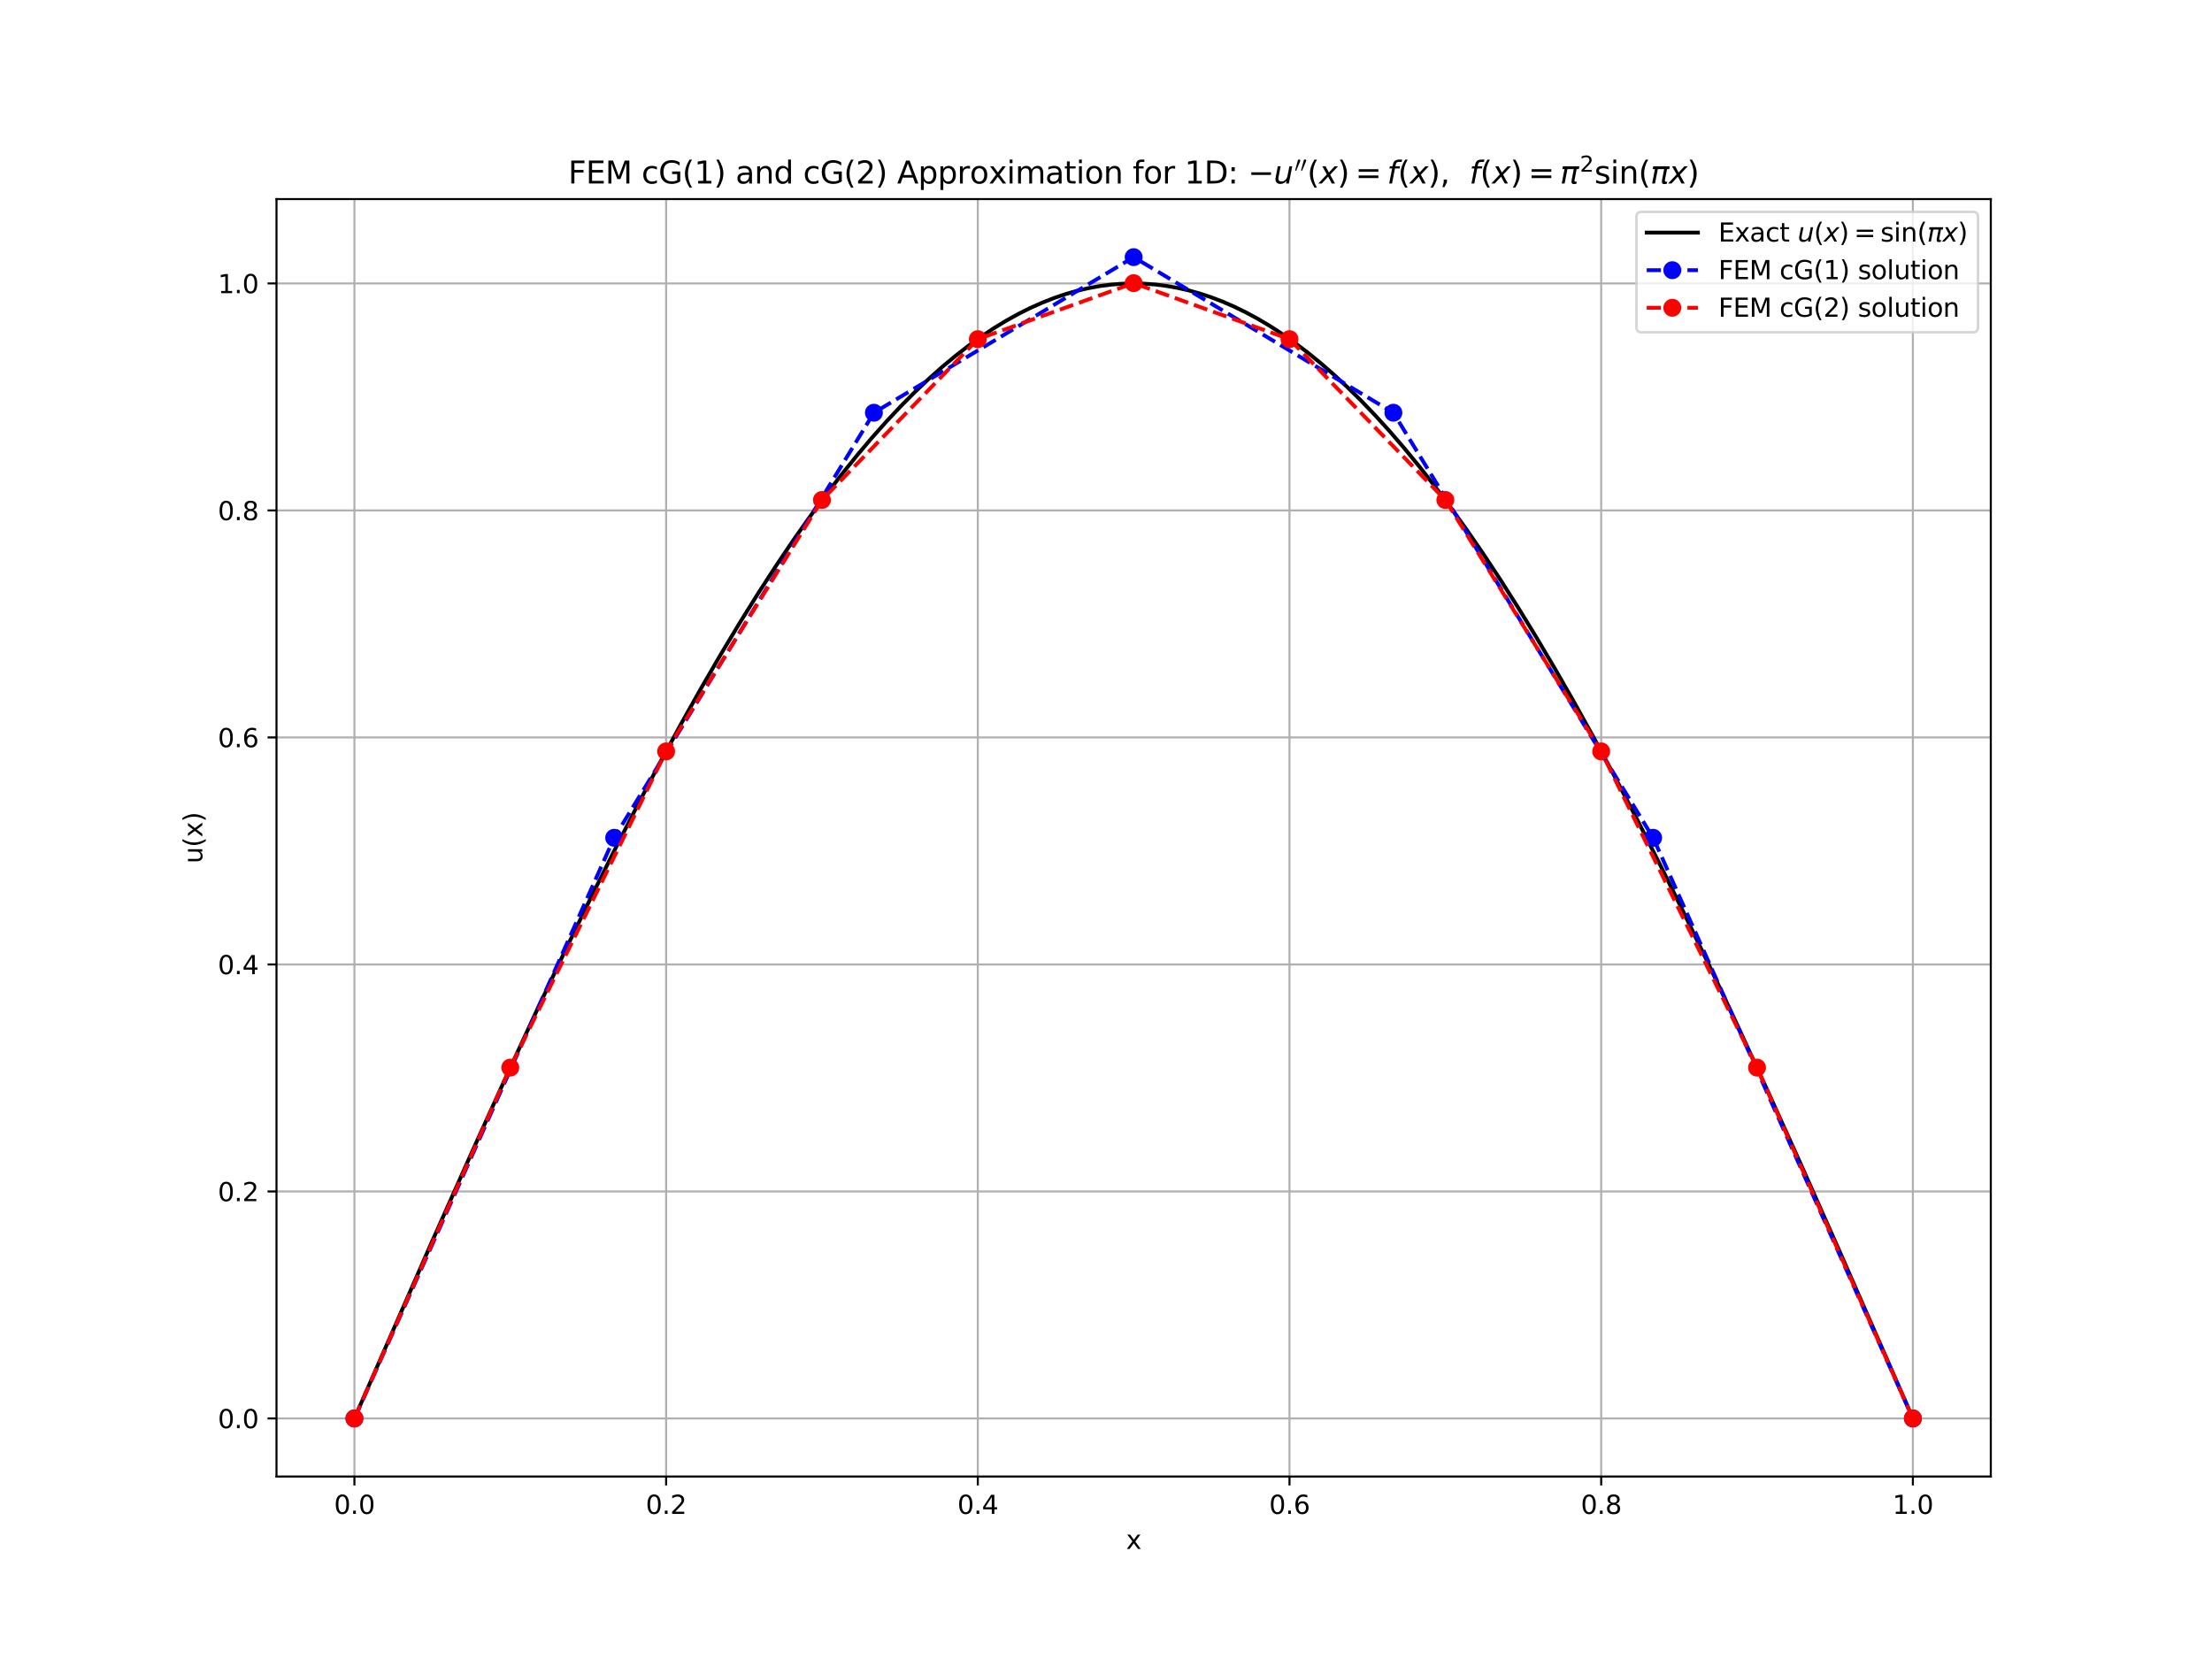 <?xml version="1.0" encoding="utf-8" standalone="no"?>
<!DOCTYPE svg PUBLIC "-//W3C//DTD SVG 1.1//EN"
  "http://www.w3.org/Graphics/SVG/1.1/DTD/svg11.dtd">
<svg xmlns:xlink="http://www.w3.org/1999/xlink" width="864pt" height="648pt" viewBox="0 0 864 648" xmlns="http://www.w3.org/2000/svg" version="1.1">
 <defs>
  <style type="text/css">*{stroke-linejoin: round; stroke-linecap: butt}</style>
 </defs>
 <g id="figure_1">
  <g id="patch_1">
   <path d="M 0 648 
L 864 648 
L 864 0 
L 0 0 
z
" style="fill: #ffffff"/>
  </g>
  <g id="axes_1">
   <g id="patch_2">
    <path d="M 108 576.72 
L 777.6 576.72 
L 777.6 77.76 
L 108 77.76 
z
" style="fill: #ffffff"/>
   </g>
   <g id="matplotlib.axis_1">
    <g id="xtick_1">
     <g id="line2d_1">
      <path d="M 138.436 576.72 
L 138.436 77.76 
" clip-path="url(#p54bceade21)" style="fill: none; stroke: #b0b0b0; stroke-width: 0.8; stroke-linecap: square"/>
     </g>
     <g id="line2d_2">
      <defs>
       <path id="m75ce461333" d="M 0 0 
L 0 3.5 
" style="stroke: #000000; stroke-width: 0.8"/>
      </defs>
      <g>
       <use xlink:href="#m75ce461333" x="138.436" y="576.72" style="stroke: #000000; stroke-width: 0.8"/>
      </g>
     </g>
     <g id="text_1">
      <!-- 0.0 -->
      <g transform="translate(130.485 591.318) scale(0.1 -0.1)">
       <defs>
        <path id="DejaVuSans-30" d="M 2034 4250 
Q 1547 4250 1301 3770 
Q 1056 3291 1056 2328 
Q 1056 1369 1301 889 
Q 1547 409 2034 409 
Q 2525 409 2770 889 
Q 3016 1369 3016 2328 
Q 3016 3291 2770 3770 
Q 2525 4250 2034 4250 
z
M 2034 4750 
Q 2819 4750 3233 4129 
Q 3647 3509 3647 2328 
Q 3647 1150 3233 529 
Q 2819 -91 2034 -91 
Q 1250 -91 836 529 
Q 422 1150 422 2328 
Q 422 3509 836 4129 
Q 1250 4750 2034 4750 
z
" transform="scale(0.016)"/>
        <path id="DejaVuSans-2e" d="M 684 794 
L 1344 794 
L 1344 0 
L 684 0 
L 684 794 
z
" transform="scale(0.016)"/>
       </defs>
       <use xlink:href="#DejaVuSans-30"/>
       <use xlink:href="#DejaVuSans-2e" x="63.623"/>
       <use xlink:href="#DejaVuSans-30" x="95.41"/>
      </g>
     </g>
    </g>
    <g id="xtick_2">
     <g id="line2d_3">
      <path d="M 260.182 576.72 
L 260.182 77.76 
" clip-path="url(#p54bceade21)" style="fill: none; stroke: #b0b0b0; stroke-width: 0.8; stroke-linecap: square"/>
     </g>
     <g id="line2d_4">
      <g>
       <use xlink:href="#m75ce461333" x="260.182" y="576.72" style="stroke: #000000; stroke-width: 0.8"/>
      </g>
     </g>
     <g id="text_2">
      <!-- 0.2 -->
      <g transform="translate(252.23 591.318) scale(0.1 -0.1)">
       <defs>
        <path id="DejaVuSans-32" d="M 1228 531 
L 3431 531 
L 3431 0 
L 469 0 
L 469 531 
Q 828 903 1448 1529 
Q 2069 2156 2228 2338 
Q 2531 2678 2651 2914 
Q 2772 3150 2772 3378 
Q 2772 3750 2511 3984 
Q 2250 4219 1831 4219 
Q 1534 4219 1204 4116 
Q 875 4013 500 3803 
L 500 4441 
Q 881 4594 1212 4672 
Q 1544 4750 1819 4750 
Q 2544 4750 2975 4387 
Q 3406 4025 3406 3419 
Q 3406 3131 3298 2873 
Q 3191 2616 2906 2266 
Q 2828 2175 2409 1742 
Q 1991 1309 1228 531 
z
" transform="scale(0.016)"/>
       </defs>
       <use xlink:href="#DejaVuSans-30"/>
       <use xlink:href="#DejaVuSans-2e" x="63.623"/>
       <use xlink:href="#DejaVuSans-32" x="95.41"/>
      </g>
     </g>
    </g>
    <g id="xtick_3">
     <g id="line2d_5">
      <path d="M 381.927 576.72 
L 381.927 77.76 
" clip-path="url(#p54bceade21)" style="fill: none; stroke: #b0b0b0; stroke-width: 0.8; stroke-linecap: square"/>
     </g>
     <g id="line2d_6">
      <g>
       <use xlink:href="#m75ce461333" x="381.927" y="576.72" style="stroke: #000000; stroke-width: 0.8"/>
      </g>
     </g>
     <g id="text_3">
      <!-- 0.4 -->
      <g transform="translate(373.976 591.318) scale(0.1 -0.1)">
       <defs>
        <path id="DejaVuSans-34" d="M 2419 4116 
L 825 1625 
L 2419 1625 
L 2419 4116 
z
M 2253 4666 
L 3047 4666 
L 3047 1625 
L 3713 1625 
L 3713 1100 
L 3047 1100 
L 3047 0 
L 2419 0 
L 2419 1100 
L 313 1100 
L 313 1709 
L 2253 4666 
z
" transform="scale(0.016)"/>
       </defs>
       <use xlink:href="#DejaVuSans-30"/>
       <use xlink:href="#DejaVuSans-2e" x="63.623"/>
       <use xlink:href="#DejaVuSans-34" x="95.41"/>
      </g>
     </g>
    </g>
    <g id="xtick_4">
     <g id="line2d_7">
      <path d="M 503.673 576.72 
L 503.673 77.76 
" clip-path="url(#p54bceade21)" style="fill: none; stroke: #b0b0b0; stroke-width: 0.8; stroke-linecap: square"/>
     </g>
     <g id="line2d_8">
      <g>
       <use xlink:href="#m75ce461333" x="503.673" y="576.72" style="stroke: #000000; stroke-width: 0.8"/>
      </g>
     </g>
     <g id="text_4">
      <!-- 0.6 -->
      <g transform="translate(495.721 591.318) scale(0.1 -0.1)">
       <defs>
        <path id="DejaVuSans-36" d="M 2113 2584 
Q 1688 2584 1439 2293 
Q 1191 2003 1191 1497 
Q 1191 994 1439 701 
Q 1688 409 2113 409 
Q 2538 409 2786 701 
Q 3034 994 3034 1497 
Q 3034 2003 2786 2293 
Q 2538 2584 2113 2584 
z
M 3366 4563 
L 3366 3988 
Q 3128 4100 2886 4159 
Q 2644 4219 2406 4219 
Q 1781 4219 1451 3797 
Q 1122 3375 1075 2522 
Q 1259 2794 1537 2939 
Q 1816 3084 2150 3084 
Q 2853 3084 3261 2657 
Q 3669 2231 3669 1497 
Q 3669 778 3244 343 
Q 2819 -91 2113 -91 
Q 1303 -91 875 529 
Q 447 1150 447 2328 
Q 447 3434 972 4092 
Q 1497 4750 2381 4750 
Q 2619 4750 2861 4703 
Q 3103 4656 3366 4563 
z
" transform="scale(0.016)"/>
       </defs>
       <use xlink:href="#DejaVuSans-30"/>
       <use xlink:href="#DejaVuSans-2e" x="63.623"/>
       <use xlink:href="#DejaVuSans-36" x="95.41"/>
      </g>
     </g>
    </g>
    <g id="xtick_5">
     <g id="line2d_9">
      <path d="M 625.418 576.72 
L 625.418 77.76 
" clip-path="url(#p54bceade21)" style="fill: none; stroke: #b0b0b0; stroke-width: 0.8; stroke-linecap: square"/>
     </g>
     <g id="line2d_10">
      <g>
       <use xlink:href="#m75ce461333" x="625.418" y="576.72" style="stroke: #000000; stroke-width: 0.8"/>
      </g>
     </g>
     <g id="text_5">
      <!-- 0.8 -->
      <g transform="translate(617.467 591.318) scale(0.1 -0.1)">
       <defs>
        <path id="DejaVuSans-38" d="M 2034 2216 
Q 1584 2216 1326 1975 
Q 1069 1734 1069 1313 
Q 1069 891 1326 650 
Q 1584 409 2034 409 
Q 2484 409 2743 651 
Q 3003 894 3003 1313 
Q 3003 1734 2745 1975 
Q 2488 2216 2034 2216 
z
M 1403 2484 
Q 997 2584 770 2862 
Q 544 3141 544 3541 
Q 544 4100 942 4425 
Q 1341 4750 2034 4750 
Q 2731 4750 3128 4425 
Q 3525 4100 3525 3541 
Q 3525 3141 3298 2862 
Q 3072 2584 2669 2484 
Q 3125 2378 3379 2068 
Q 3634 1759 3634 1313 
Q 3634 634 3220 271 
Q 2806 -91 2034 -91 
Q 1263 -91 848 271 
Q 434 634 434 1313 
Q 434 1759 690 2068 
Q 947 2378 1403 2484 
z
M 1172 3481 
Q 1172 3119 1398 2916 
Q 1625 2713 2034 2713 
Q 2441 2713 2670 2916 
Q 2900 3119 2900 3481 
Q 2900 3844 2670 4047 
Q 2441 4250 2034 4250 
Q 1625 4250 1398 4047 
Q 1172 3844 1172 3481 
z
" transform="scale(0.016)"/>
       </defs>
       <use xlink:href="#DejaVuSans-30"/>
       <use xlink:href="#DejaVuSans-2e" x="63.623"/>
       <use xlink:href="#DejaVuSans-38" x="95.41"/>
      </g>
     </g>
    </g>
    <g id="xtick_6">
     <g id="line2d_11">
      <path d="M 747.164 576.72 
L 747.164 77.76 
" clip-path="url(#p54bceade21)" style="fill: none; stroke: #b0b0b0; stroke-width: 0.8; stroke-linecap: square"/>
     </g>
     <g id="line2d_12">
      <g>
       <use xlink:href="#m75ce461333" x="747.164" y="576.72" style="stroke: #000000; stroke-width: 0.8"/>
      </g>
     </g>
     <g id="text_6">
      <!-- 1.0 -->
      <g transform="translate(739.212 591.318) scale(0.1 -0.1)">
       <defs>
        <path id="DejaVuSans-31" d="M 794 531 
L 1825 531 
L 1825 4091 
L 703 3866 
L 703 4441 
L 1819 4666 
L 2450 4666 
L 2450 531 
L 3481 531 
L 3481 0 
L 794 0 
L 794 531 
z
" transform="scale(0.016)"/>
       </defs>
       <use xlink:href="#DejaVuSans-31"/>
       <use xlink:href="#DejaVuSans-2e" x="63.623"/>
       <use xlink:href="#DejaVuSans-30" x="95.41"/>
      </g>
     </g>
    </g>
    <g id="text_7">
     <!-- x -->
     <g transform="translate(439.841 604.997) scale(0.1 -0.1)">
      <defs>
       <path id="DejaVuSans-78" d="M 3513 3500 
L 2247 1797 
L 3578 0 
L 2900 0 
L 1881 1375 
L 863 0 
L 184 0 
L 1544 1831 
L 300 3500 
L 978 3500 
L 1906 2253 
L 2834 3500 
L 3513 3500 
z
" transform="scale(0.016)"/>
      </defs>
      <use xlink:href="#DejaVuSans-78"/>
     </g>
    </g>
   </g>
   <g id="matplotlib.axis_2">
    <g id="ytick_1">
     <g id="line2d_13">
      <path d="M 108 554.04 
L 777.6 554.04 
" clip-path="url(#p54bceade21)" style="fill: none; stroke: #b0b0b0; stroke-width: 0.8; stroke-linecap: square"/>
     </g>
     <g id="line2d_14">
      <defs>
       <path id="md4208ae59a" d="M 0 0 
L -3.5 0 
" style="stroke: #000000; stroke-width: 0.8"/>
      </defs>
      <g>
       <use xlink:href="#md4208ae59a" x="108" y="554.04" style="stroke: #000000; stroke-width: 0.8"/>
      </g>
     </g>
     <g id="text_8">
      <!-- 0.0 -->
      <g transform="translate(85.097 557.839) scale(0.1 -0.1)">
       <use xlink:href="#DejaVuSans-30"/>
       <use xlink:href="#DejaVuSans-2e" x="63.623"/>
       <use xlink:href="#DejaVuSans-30" x="95.41"/>
      </g>
     </g>
    </g>
    <g id="ytick_2">
     <g id="line2d_15">
      <path d="M 108 465.374 
L 777.6 465.374 
" clip-path="url(#p54bceade21)" style="fill: none; stroke: #b0b0b0; stroke-width: 0.8; stroke-linecap: square"/>
     </g>
     <g id="line2d_16">
      <g>
       <use xlink:href="#md4208ae59a" x="108" y="465.374" style="stroke: #000000; stroke-width: 0.8"/>
      </g>
     </g>
     <g id="text_9">
      <!-- 0.2 -->
      <g transform="translate(85.097 469.173) scale(0.1 -0.1)">
       <use xlink:href="#DejaVuSans-30"/>
       <use xlink:href="#DejaVuSans-2e" x="63.623"/>
       <use xlink:href="#DejaVuSans-32" x="95.41"/>
      </g>
     </g>
    </g>
    <g id="ytick_3">
     <g id="line2d_17">
      <path d="M 108 376.708 
L 777.6 376.708 
" clip-path="url(#p54bceade21)" style="fill: none; stroke: #b0b0b0; stroke-width: 0.8; stroke-linecap: square"/>
     </g>
     <g id="line2d_18">
      <g>
       <use xlink:href="#md4208ae59a" x="108" y="376.708" style="stroke: #000000; stroke-width: 0.8"/>
      </g>
     </g>
     <g id="text_10">
      <!-- 0.4 -->
      <g transform="translate(85.097 380.507) scale(0.1 -0.1)">
       <use xlink:href="#DejaVuSans-30"/>
       <use xlink:href="#DejaVuSans-2e" x="63.623"/>
       <use xlink:href="#DejaVuSans-34" x="95.41"/>
      </g>
     </g>
    </g>
    <g id="ytick_4">
     <g id="line2d_19">
      <path d="M 108 288.041 
L 777.6 288.041 
" clip-path="url(#p54bceade21)" style="fill: none; stroke: #b0b0b0; stroke-width: 0.8; stroke-linecap: square"/>
     </g>
     <g id="line2d_20">
      <g>
       <use xlink:href="#md4208ae59a" x="108" y="288.041" style="stroke: #000000; stroke-width: 0.8"/>
      </g>
     </g>
     <g id="text_11">
      <!-- 0.6 -->
      <g transform="translate(85.097 291.841) scale(0.1 -0.1)">
       <use xlink:href="#DejaVuSans-30"/>
       <use xlink:href="#DejaVuSans-2e" x="63.623"/>
       <use xlink:href="#DejaVuSans-36" x="95.41"/>
      </g>
     </g>
    </g>
    <g id="ytick_5">
     <g id="line2d_21">
      <path d="M 108 199.375 
L 777.6 199.375 
" clip-path="url(#p54bceade21)" style="fill: none; stroke: #b0b0b0; stroke-width: 0.8; stroke-linecap: square"/>
     </g>
     <g id="line2d_22">
      <g>
       <use xlink:href="#md4208ae59a" x="108" y="199.375" style="stroke: #000000; stroke-width: 0.8"/>
      </g>
     </g>
     <g id="text_12">
      <!-- 0.8 -->
      <g transform="translate(85.097 203.174) scale(0.1 -0.1)">
       <use xlink:href="#DejaVuSans-30"/>
       <use xlink:href="#DejaVuSans-2e" x="63.623"/>
       <use xlink:href="#DejaVuSans-38" x="95.41"/>
      </g>
     </g>
    </g>
    <g id="ytick_6">
     <g id="line2d_23">
      <path d="M 108 110.709 
L 777.6 110.709 
" clip-path="url(#p54bceade21)" style="fill: none; stroke: #b0b0b0; stroke-width: 0.8; stroke-linecap: square"/>
     </g>
     <g id="line2d_24">
      <g>
       <use xlink:href="#md4208ae59a" x="108" y="110.709" style="stroke: #000000; stroke-width: 0.8"/>
      </g>
     </g>
     <g id="text_13">
      <!-- 1.0 -->
      <g transform="translate(85.097 114.508) scale(0.1 -0.1)">
       <use xlink:href="#DejaVuSans-31"/>
       <use xlink:href="#DejaVuSans-2e" x="63.623"/>
       <use xlink:href="#DejaVuSans-30" x="95.41"/>
      </g>
     </g>
    </g>
    <g id="text_14">
     <!-- u(x) -->
     <g transform="translate(79.017 337.27) rotate(-90) scale(0.1 -0.1)">
      <defs>
       <path id="DejaVuSans-75" d="M 544 1381 
L 544 3500 
L 1119 3500 
L 1119 1403 
Q 1119 906 1312 657 
Q 1506 409 1894 409 
Q 2359 409 2629 706 
Q 2900 1003 2900 1516 
L 2900 3500 
L 3475 3500 
L 3475 0 
L 2900 0 
L 2900 538 
Q 2691 219 2414 64 
Q 2138 -91 1772 -91 
Q 1169 -91 856 284 
Q 544 659 544 1381 
z
M 1991 3584 
L 1991 3584 
z
" transform="scale(0.016)"/>
       <path id="DejaVuSans-28" d="M 1984 4856 
Q 1566 4138 1362 3434 
Q 1159 2731 1159 2009 
Q 1159 1288 1364 580 
Q 1569 -128 1984 -844 
L 1484 -844 
Q 1016 -109 783 600 
Q 550 1309 550 2009 
Q 550 2706 781 3412 
Q 1013 4119 1484 4856 
L 1984 4856 
z
" transform="scale(0.016)"/>
       <path id="DejaVuSans-29" d="M 513 4856 
L 1013 4856 
Q 1481 4119 1714 3412 
Q 1947 2706 1947 2009 
Q 1947 1309 1714 600 
Q 1481 -109 1013 -844 
L 513 -844 
Q 928 -128 1133 580 
Q 1338 1288 1338 2009 
Q 1338 2731 1133 3434 
Q 928 4138 513 4856 
z
" transform="scale(0.016)"/>
      </defs>
      <use xlink:href="#DejaVuSans-75"/>
      <use xlink:href="#DejaVuSans-28" x="63.379"/>
      <use xlink:href="#DejaVuSans-78" x="102.393"/>
      <use xlink:href="#DejaVuSans-29" x="161.572"/>
     </g>
    </g>
   </g>
   <g id="line2d_25">
    <path d="M 138.436 554.04 
L 168.562 485.389 
L 184.554 449.517 
L 197.891 420.133 
L 209.743 394.549 
L 220.59 371.654 
L 230.683 350.863 
L 240.179 331.804 
L 249.188 314.214 
L 257.777 297.927 
L 266.001 282.804 
L 273.909 268.723 
L 281.53 255.6 
L 288.889 243.367 
L 296.018 231.945 
L 302.927 221.29 
L 309.635 211.349 
L 316.154 202.082 
L 322.503 193.439 
L 328.688 185.393 
L 334.714 177.913 
L 340.601 170.959 
L 346.347 164.511 
L 351.966 158.537 
L 357.463 153.015 
L 362.844 147.921 
L 368.115 143.235 
L 373.283 138.936 
L 378.354 135.005 
L 383.333 131.424 
L 388.228 128.176 
L 393.043 125.246 
L 397.779 122.622 
L 402.447 120.288 
L 407.056 118.231 
L 411.609 116.44 
L 416.113 114.907 
L 420.575 113.622 
L 425.001 112.578 
L 429.396 111.769 
L 433.766 111.191 
L 438.119 110.838 
L 442.459 110.71 
L 446.799 110.803 
L 451.14 111.119 
L 455.492 111.66 
L 459.863 112.427 
L 464.252 113.423 
L 468.671 114.655 
L 473.127 116.128 
L 477.625 117.85 
L 482.172 119.83 
L 486.774 122.077 
L 491.437 124.602 
L 496.167 127.418 
L 500.97 130.537 
L 505.852 133.974 
L 510.819 137.745 
L 515.878 141.867 
L 521.034 146.357 
L 526.287 151.228 
L 531.65 156.506 
L 537.128 162.213 
L 542.729 168.37 
L 548.457 175.001 
L 554.319 182.13 
L 560.327 189.79 
L 566.487 198.007 
L 572.806 206.809 
L 579.301 216.242 
L 585.979 226.335 
L 592.857 237.139 
L 599.949 248.696 
L 607.272 261.058 
L 614.851 274.293 
L 622.709 288.468 
L 630.885 303.677 
L 639.413 320.018 
L 648.349 337.626 
L 657.766 356.678 
L 667.761 377.41 
L 678.469 400.138 
L 690.12 425.401 
L 703.104 454.098 
L 718.267 488.17 
L 738.471 534.158 
L 747.158 554.026 
L 747.158 554.026 
" clip-path="url(#p54bceade21)" style="fill: none; stroke: #000000; stroke-width: 1.5; stroke-linecap: square"/>
   </g>
   <g id="line2d_26">
    <path d="M 138.436 554.04 
L 239.891 327.24 
L 341.345 161.211 
L 442.8 100.44 
L 544.255 161.211 
L 645.709 327.24 
L 747.164 554.04 
" clip-path="url(#p54bceade21)" style="fill: none; stroke-dasharray: 5.55,2.4; stroke-dashoffset: 0; stroke: #0000ff; stroke-width: 1.5"/>
    <defs>
     <path id="mc05b6ba776" d="M 0 3 
C 0.796 3 1.559 2.684 2.121 2.121 
C 2.684 1.559 3 0.796 3 0 
C 3 -0.796 2.684 -1.559 2.121 -2.121 
C 1.559 -2.684 0.796 -3 0 -3 
C -0.796 -3 -1.559 -2.684 -2.121 -2.121 
C -2.684 -1.559 -3 -0.796 -3 0 
C -3 0.796 -2.684 1.559 -2.121 2.121 
C -1.559 2.684 -0.796 3 0 3 
z
" style="stroke: #0000ff"/>
    </defs>
    <g clip-path="url(#p54bceade21)">
     <use xlink:href="#mc05b6ba776" x="138.436" y="554.04" style="fill: #0000ff; stroke: #0000ff"/>
     <use xlink:href="#mc05b6ba776" x="239.891" y="327.24" style="fill: #0000ff; stroke: #0000ff"/>
     <use xlink:href="#mc05b6ba776" x="341.345" y="161.211" style="fill: #0000ff; stroke: #0000ff"/>
     <use xlink:href="#mc05b6ba776" x="442.8" y="100.44" style="fill: #0000ff; stroke: #0000ff"/>
     <use xlink:href="#mc05b6ba776" x="544.255" y="161.211" style="fill: #0000ff; stroke: #0000ff"/>
     <use xlink:href="#mc05b6ba776" x="645.709" y="327.24" style="fill: #0000ff; stroke: #0000ff"/>
     <use xlink:href="#mc05b6ba776" x="747.164" y="554.04" style="fill: #0000ff; stroke: #0000ff"/>
    </g>
   </g>
   <g id="line2d_27">
    <path d="M 138.436 554.04 
L 199.309 417.009 
L 260.182 293.5 
L 321.055 195.289 
L 381.927 132.477 
L 442.8 110.599 
L 503.673 132.477 
L 564.545 195.289 
L 625.418 293.5 
L 686.291 417.009 
L 747.164 554.04 
" clip-path="url(#p54bceade21)" style="fill: none; stroke-dasharray: 5.55,2.4; stroke-dashoffset: 0; stroke: #ff0000; stroke-width: 1.5"/>
    <defs>
     <path id="m28da63198a" d="M 0 3 
C 0.796 3 1.559 2.684 2.121 2.121 
C 2.684 1.559 3 0.796 3 0 
C 3 -0.796 2.684 -1.559 2.121 -2.121 
C 1.559 -2.684 0.796 -3 0 -3 
C -0.796 -3 -1.559 -2.684 -2.121 -2.121 
C -2.684 -1.559 -3 -0.796 -3 0 
C -3 0.796 -2.684 1.559 -2.121 2.121 
C -1.559 2.684 -0.796 3 0 3 
z
" style="stroke: #ff0000"/>
    </defs>
    <g clip-path="url(#p54bceade21)">
     <use xlink:href="#m28da63198a" x="138.436" y="554.04" style="fill: #ff0000; stroke: #ff0000"/>
     <use xlink:href="#m28da63198a" x="199.309" y="417.009" style="fill: #ff0000; stroke: #ff0000"/>
     <use xlink:href="#m28da63198a" x="260.182" y="293.5" style="fill: #ff0000; stroke: #ff0000"/>
     <use xlink:href="#m28da63198a" x="321.055" y="195.289" style="fill: #ff0000; stroke: #ff0000"/>
     <use xlink:href="#m28da63198a" x="381.927" y="132.477" style="fill: #ff0000; stroke: #ff0000"/>
     <use xlink:href="#m28da63198a" x="442.8" y="110.599" style="fill: #ff0000; stroke: #ff0000"/>
     <use xlink:href="#m28da63198a" x="503.673" y="132.477" style="fill: #ff0000; stroke: #ff0000"/>
     <use xlink:href="#m28da63198a" x="564.545" y="195.289" style="fill: #ff0000; stroke: #ff0000"/>
     <use xlink:href="#m28da63198a" x="625.418" y="293.5" style="fill: #ff0000; stroke: #ff0000"/>
     <use xlink:href="#m28da63198a" x="686.291" y="417.009" style="fill: #ff0000; stroke: #ff0000"/>
     <use xlink:href="#m28da63198a" x="747.164" y="554.04" style="fill: #ff0000; stroke: #ff0000"/>
    </g>
   </g>
   <g id="patch_3">
    <path d="M 108 576.72 
L 108 77.76 
" style="fill: none; stroke: #000000; stroke-width: 0.8; stroke-linejoin: miter; stroke-linecap: square"/>
   </g>
   <g id="patch_4">
    <path d="M 777.6 576.72 
L 777.6 77.76 
" style="fill: none; stroke: #000000; stroke-width: 0.8; stroke-linejoin: miter; stroke-linecap: square"/>
   </g>
   <g id="patch_5">
    <path d="M 108 576.72 
L 777.6 576.72 
" style="fill: none; stroke: #000000; stroke-width: 0.8; stroke-linejoin: miter; stroke-linecap: square"/>
   </g>
   <g id="patch_6">
    <path d="M 108 77.76 
L 777.6 77.76 
" style="fill: none; stroke: #000000; stroke-width: 0.8; stroke-linejoin: miter; stroke-linecap: square"/>
   </g>
   <g id="text_15">
    <!-- FEM cG(1) and cG(2) Approximation for 1D: $-u''(x) = f(x)$,  $f(x) = \pi^2 \sin(\pi x)$ -->
    <g transform="translate(221.94 71.76) scale(0.12 -0.12)">
     <defs>
      <path id="DejaVuSans-46" d="M 628 4666 
L 3309 4666 
L 3309 4134 
L 1259 4134 
L 1259 2759 
L 3109 2759 
L 3109 2228 
L 1259 2228 
L 1259 0 
L 628 0 
L 628 4666 
z
" transform="scale(0.016)"/>
      <path id="DejaVuSans-45" d="M 628 4666 
L 3578 4666 
L 3578 4134 
L 1259 4134 
L 1259 2753 
L 3481 2753 
L 3481 2222 
L 1259 2222 
L 1259 531 
L 3634 531 
L 3634 0 
L 628 0 
L 628 4666 
z
" transform="scale(0.016)"/>
      <path id="DejaVuSans-4d" d="M 628 4666 
L 1569 4666 
L 2759 1491 
L 3956 4666 
L 4897 4666 
L 4897 0 
L 4281 0 
L 4281 4097 
L 3078 897 
L 2444 897 
L 1241 4097 
L 1241 0 
L 628 0 
L 628 4666 
z
" transform="scale(0.016)"/>
      <path id="DejaVuSans-20" transform="scale(0.016)"/>
      <path id="DejaVuSans-63" d="M 3122 3366 
L 3122 2828 
Q 2878 2963 2633 3030 
Q 2388 3097 2138 3097 
Q 1578 3097 1268 2742 
Q 959 2388 959 1747 
Q 959 1106 1268 751 
Q 1578 397 2138 397 
Q 2388 397 2633 464 
Q 2878 531 3122 666 
L 3122 134 
Q 2881 22 2623 -34 
Q 2366 -91 2075 -91 
Q 1284 -91 818 406 
Q 353 903 353 1747 
Q 353 2603 823 3093 
Q 1294 3584 2113 3584 
Q 2378 3584 2631 3529 
Q 2884 3475 3122 3366 
z
" transform="scale(0.016)"/>
      <path id="DejaVuSans-47" d="M 3809 666 
L 3809 1919 
L 2778 1919 
L 2778 2438 
L 4434 2438 
L 4434 434 
Q 4069 175 3628 42 
Q 3188 -91 2688 -91 
Q 1594 -91 976 548 
Q 359 1188 359 2328 
Q 359 3472 976 4111 
Q 1594 4750 2688 4750 
Q 3144 4750 3555 4637 
Q 3966 4525 4313 4306 
L 4313 3634 
Q 3963 3931 3569 4081 
Q 3175 4231 2741 4231 
Q 1884 4231 1454 3753 
Q 1025 3275 1025 2328 
Q 1025 1384 1454 906 
Q 1884 428 2741 428 
Q 3075 428 3337 486 
Q 3600 544 3809 666 
z
" transform="scale(0.016)"/>
      <path id="DejaVuSans-61" d="M 2194 1759 
Q 1497 1759 1228 1600 
Q 959 1441 959 1056 
Q 959 750 1161 570 
Q 1363 391 1709 391 
Q 2188 391 2477 730 
Q 2766 1069 2766 1631 
L 2766 1759 
L 2194 1759 
z
M 3341 1997 
L 3341 0 
L 2766 0 
L 2766 531 
Q 2569 213 2275 61 
Q 1981 -91 1556 -91 
Q 1019 -91 701 211 
Q 384 513 384 1019 
Q 384 1609 779 1909 
Q 1175 2209 1959 2209 
L 2766 2209 
L 2766 2266 
Q 2766 2663 2505 2880 
Q 2244 3097 1772 3097 
Q 1472 3097 1187 3025 
Q 903 2953 641 2809 
L 641 3341 
Q 956 3463 1253 3523 
Q 1550 3584 1831 3584 
Q 2591 3584 2966 3190 
Q 3341 2797 3341 1997 
z
" transform="scale(0.016)"/>
      <path id="DejaVuSans-6e" d="M 3513 2113 
L 3513 0 
L 2938 0 
L 2938 2094 
Q 2938 2591 2744 2837 
Q 2550 3084 2163 3084 
Q 1697 3084 1428 2787 
Q 1159 2491 1159 1978 
L 1159 0 
L 581 0 
L 581 3500 
L 1159 3500 
L 1159 2956 
Q 1366 3272 1645 3428 
Q 1925 3584 2291 3584 
Q 2894 3584 3203 3211 
Q 3513 2838 3513 2113 
z
" transform="scale(0.016)"/>
      <path id="DejaVuSans-64" d="M 2906 2969 
L 2906 4863 
L 3481 4863 
L 3481 0 
L 2906 0 
L 2906 525 
Q 2725 213 2448 61 
Q 2172 -91 1784 -91 
Q 1150 -91 751 415 
Q 353 922 353 1747 
Q 353 2572 751 3078 
Q 1150 3584 1784 3584 
Q 2172 3584 2448 3432 
Q 2725 3281 2906 2969 
z
M 947 1747 
Q 947 1113 1208 752 
Q 1469 391 1925 391 
Q 2381 391 2643 752 
Q 2906 1113 2906 1747 
Q 2906 2381 2643 2742 
Q 2381 3103 1925 3103 
Q 1469 3103 1208 2742 
Q 947 2381 947 1747 
z
" transform="scale(0.016)"/>
      <path id="DejaVuSans-41" d="M 2188 4044 
L 1331 1722 
L 3047 1722 
L 2188 4044 
z
M 1831 4666 
L 2547 4666 
L 4325 0 
L 3669 0 
L 3244 1197 
L 1141 1197 
L 716 0 
L 50 0 
L 1831 4666 
z
" transform="scale(0.016)"/>
      <path id="DejaVuSans-70" d="M 1159 525 
L 1159 -1331 
L 581 -1331 
L 581 3500 
L 1159 3500 
L 1159 2969 
Q 1341 3281 1617 3432 
Q 1894 3584 2278 3584 
Q 2916 3584 3314 3078 
Q 3713 2572 3713 1747 
Q 3713 922 3314 415 
Q 2916 -91 2278 -91 
Q 1894 -91 1617 61 
Q 1341 213 1159 525 
z
M 3116 1747 
Q 3116 2381 2855 2742 
Q 2594 3103 2138 3103 
Q 1681 3103 1420 2742 
Q 1159 2381 1159 1747 
Q 1159 1113 1420 752 
Q 1681 391 2138 391 
Q 2594 391 2855 752 
Q 3116 1113 3116 1747 
z
" transform="scale(0.016)"/>
      <path id="DejaVuSans-72" d="M 2631 2963 
Q 2534 3019 2420 3045 
Q 2306 3072 2169 3072 
Q 1681 3072 1420 2755 
Q 1159 2438 1159 1844 
L 1159 0 
L 581 0 
L 581 3500 
L 1159 3500 
L 1159 2956 
Q 1341 3275 1631 3429 
Q 1922 3584 2338 3584 
Q 2397 3584 2469 3576 
Q 2541 3569 2628 3553 
L 2631 2963 
z
" transform="scale(0.016)"/>
      <path id="DejaVuSans-6f" d="M 1959 3097 
Q 1497 3097 1228 2736 
Q 959 2375 959 1747 
Q 959 1119 1226 758 
Q 1494 397 1959 397 
Q 2419 397 2687 759 
Q 2956 1122 2956 1747 
Q 2956 2369 2687 2733 
Q 2419 3097 1959 3097 
z
M 1959 3584 
Q 2709 3584 3137 3096 
Q 3566 2609 3566 1747 
Q 3566 888 3137 398 
Q 2709 -91 1959 -91 
Q 1206 -91 779 398 
Q 353 888 353 1747 
Q 353 2609 779 3096 
Q 1206 3584 1959 3584 
z
" transform="scale(0.016)"/>
      <path id="DejaVuSans-69" d="M 603 3500 
L 1178 3500 
L 1178 0 
L 603 0 
L 603 3500 
z
M 603 4863 
L 1178 4863 
L 1178 4134 
L 603 4134 
L 603 4863 
z
" transform="scale(0.016)"/>
      <path id="DejaVuSans-6d" d="M 3328 2828 
Q 3544 3216 3844 3400 
Q 4144 3584 4550 3584 
Q 5097 3584 5394 3201 
Q 5691 2819 5691 2113 
L 5691 0 
L 5113 0 
L 5113 2094 
Q 5113 2597 4934 2840 
Q 4756 3084 4391 3084 
Q 3944 3084 3684 2787 
Q 3425 2491 3425 1978 
L 3425 0 
L 2847 0 
L 2847 2094 
Q 2847 2600 2669 2842 
Q 2491 3084 2119 3084 
Q 1678 3084 1418 2786 
Q 1159 2488 1159 1978 
L 1159 0 
L 581 0 
L 581 3500 
L 1159 3500 
L 1159 2956 
Q 1356 3278 1631 3431 
Q 1906 3584 2284 3584 
Q 2666 3584 2933 3390 
Q 3200 3197 3328 2828 
z
" transform="scale(0.016)"/>
      <path id="DejaVuSans-74" d="M 1172 4494 
L 1172 3500 
L 2356 3500 
L 2356 3053 
L 1172 3053 
L 1172 1153 
Q 1172 725 1289 603 
Q 1406 481 1766 481 
L 2356 481 
L 2356 0 
L 1766 0 
Q 1100 0 847 248 
Q 594 497 594 1153 
L 594 3053 
L 172 3053 
L 172 3500 
L 594 3500 
L 594 4494 
L 1172 4494 
z
" transform="scale(0.016)"/>
      <path id="DejaVuSans-66" d="M 2375 4863 
L 2375 4384 
L 1825 4384 
Q 1516 4384 1395 4259 
Q 1275 4134 1275 3809 
L 1275 3500 
L 2222 3500 
L 2222 3053 
L 1275 3053 
L 1275 0 
L 697 0 
L 697 3053 
L 147 3053 
L 147 3500 
L 697 3500 
L 697 3744 
Q 697 4328 969 4595 
Q 1241 4863 1831 4863 
L 2375 4863 
z
" transform="scale(0.016)"/>
      <path id="DejaVuSans-44" d="M 1259 4147 
L 1259 519 
L 2022 519 
Q 2988 519 3436 956 
Q 3884 1394 3884 2338 
Q 3884 3275 3436 3711 
Q 2988 4147 2022 4147 
L 1259 4147 
z
M 628 4666 
L 1925 4666 
Q 3281 4666 3915 4102 
Q 4550 3538 4550 2338 
Q 4550 1131 3912 565 
Q 3275 0 1925 0 
L 628 0 
L 628 4666 
z
" transform="scale(0.016)"/>
      <path id="DejaVuSans-3a" d="M 750 794 
L 1409 794 
L 1409 0 
L 750 0 
L 750 794 
z
M 750 3309 
L 1409 3309 
L 1409 2516 
L 750 2516 
L 750 3309 
z
" transform="scale(0.016)"/>
      <path id="DejaVuSans-2212" d="M 678 2272 
L 4684 2272 
L 4684 1741 
L 678 1741 
L 678 2272 
z
" transform="scale(0.016)"/>
      <path id="DejaVuSans-Oblique-75" d="M 428 1388 
L 838 3500 
L 1416 3500 
L 1006 1409 
Q 975 1256 961 1147 
Q 947 1038 947 966 
Q 947 700 1109 554 
Q 1272 409 1569 409 
Q 2031 409 2368 721 
Q 2706 1034 2809 1563 
L 3194 3500 
L 3769 3500 
L 3091 0 
L 2516 0 
L 2631 550 
Q 2388 244 2052 76 
Q 1716 -91 1338 -91 
Q 878 -91 622 161 
Q 366 413 366 863 
Q 366 956 381 1097 
Q 397 1238 428 1388 
z
" transform="scale(0.016)"/>
      <path id="Cmsy10-30" d="M 225 347 
Q 184 359 184 409 
L 966 3316 
Q 1003 3434 1093 3506 
Q 1184 3578 1300 3578 
Q 1450 3578 1564 3479 
Q 1678 3381 1678 3231 
Q 1678 3166 1644 3084 
L 488 319 
Q 466 275 428 275 
Q 394 275 320 306 
Q 247 338 225 347 
z
" transform="scale(0.016)"/>
      <path id="DejaVuSans-Oblique-78" d="M 3841 3500 
L 2234 1784 
L 3219 0 
L 2559 0 
L 1819 1388 
L 531 0 
L -166 0 
L 1556 1844 
L 641 3500 
L 1300 3500 
L 1972 2234 
L 3144 3500 
L 3841 3500 
z
" transform="scale(0.016)"/>
      <path id="DejaVuSans-3d" d="M 678 2906 
L 4684 2906 
L 4684 2381 
L 678 2381 
L 678 2906 
z
M 678 1631 
L 4684 1631 
L 4684 1100 
L 678 1100 
L 678 1631 
z
" transform="scale(0.016)"/>
      <path id="DejaVuSans-Oblique-66" d="M 3059 4863 
L 2969 4384 
L 2419 4384 
Q 2106 4384 1964 4261 
Q 1822 4138 1753 3809 
L 1691 3500 
L 2638 3500 
L 2553 3053 
L 1606 3053 
L 1013 0 
L 434 0 
L 1031 3053 
L 481 3053 
L 563 3500 
L 1113 3500 
L 1159 3744 
Q 1278 4363 1576 4613 
Q 1875 4863 2516 4863 
L 3059 4863 
z
" transform="scale(0.016)"/>
      <path id="DejaVuSans-2c" d="M 750 794 
L 1409 794 
L 1409 256 
L 897 -744 
L 494 -744 
L 750 256 
L 750 794 
z
" transform="scale(0.016)"/>
      <path id="DejaVuSans-Oblique-3c0" d="M 584 3500 
L 3938 3500 
L 3825 2925 
L 3384 2925 
L 2966 775 
Q 2922 550 2981 450 
Q 3038 353 3209 353 
Q 3256 353 3325 363 
Q 3397 369 3419 372 
L 3338 -44 
Q 3222 -84 3103 -103 
Q 2981 -122 2866 -122 
Q 2491 -122 2388 81 
Q 2284 288 2391 838 
L 2797 2925 
L 1506 2925 
L 938 0 
L 350 0 
L 919 2925 
L 472 2925 
L 584 3500 
z
" transform="scale(0.016)"/>
      <path id="DejaVuSans-73" d="M 2834 3397 
L 2834 2853 
Q 2591 2978 2328 3040 
Q 2066 3103 1784 3103 
Q 1356 3103 1142 2972 
Q 928 2841 928 2578 
Q 928 2378 1081 2264 
Q 1234 2150 1697 2047 
L 1894 2003 
Q 2506 1872 2764 1633 
Q 3022 1394 3022 966 
Q 3022 478 2636 193 
Q 2250 -91 1575 -91 
Q 1294 -91 989 -36 
Q 684 19 347 128 
L 347 722 
Q 666 556 975 473 
Q 1284 391 1588 391 
Q 1994 391 2212 530 
Q 2431 669 2431 922 
Q 2431 1156 2273 1281 
Q 2116 1406 1581 1522 
L 1381 1569 
Q 847 1681 609 1914 
Q 372 2147 372 2553 
Q 372 3047 722 3315 
Q 1072 3584 1716 3584 
Q 2034 3584 2315 3537 
Q 2597 3491 2834 3397 
z
" transform="scale(0.016)"/>
     </defs>
     <use xlink:href="#DejaVuSans-46" transform="translate(0 0.766)"/>
     <use xlink:href="#DejaVuSans-45" transform="translate(57.52 0.766)"/>
     <use xlink:href="#DejaVuSans-4d" transform="translate(120.703 0.766)"/>
     <use xlink:href="#DejaVuSans-20" transform="translate(206.982 0.766)"/>
     <use xlink:href="#DejaVuSans-63" transform="translate(238.77 0.766)"/>
     <use xlink:href="#DejaVuSans-47" transform="translate(293.75 0.766)"/>
     <use xlink:href="#DejaVuSans-28" transform="translate(371.24 0.766)"/>
     <use xlink:href="#DejaVuSans-31" transform="translate(410.254 0.766)"/>
     <use xlink:href="#DejaVuSans-29" transform="translate(473.877 0.766)"/>
     <use xlink:href="#DejaVuSans-20" transform="translate(512.891 0.766)"/>
     <use xlink:href="#DejaVuSans-61" transform="translate(544.678 0.766)"/>
     <use xlink:href="#DejaVuSans-6e" transform="translate(605.957 0.766)"/>
     <use xlink:href="#DejaVuSans-64" transform="translate(669.336 0.766)"/>
     <use xlink:href="#DejaVuSans-20" transform="translate(732.812 0.766)"/>
     <use xlink:href="#DejaVuSans-63" transform="translate(764.6 0.766)"/>
     <use xlink:href="#DejaVuSans-47" transform="translate(819.58 0.766)"/>
     <use xlink:href="#DejaVuSans-28" transform="translate(897.07 0.766)"/>
     <use xlink:href="#DejaVuSans-32" transform="translate(936.084 0.766)"/>
     <use xlink:href="#DejaVuSans-29" transform="translate(999.707 0.766)"/>
     <use xlink:href="#DejaVuSans-20" transform="translate(1038.721 0.766)"/>
     <use xlink:href="#DejaVuSans-41" transform="translate(1070.508 0.766)"/>
     <use xlink:href="#DejaVuSans-70" transform="translate(1138.916 0.766)"/>
     <use xlink:href="#DejaVuSans-70" transform="translate(1202.393 0.766)"/>
     <use xlink:href="#DejaVuSans-72" transform="translate(1265.869 0.766)"/>
     <use xlink:href="#DejaVuSans-6f" transform="translate(1306.982 0.766)"/>
     <use xlink:href="#DejaVuSans-78" transform="translate(1368.164 0.766)"/>
     <use xlink:href="#DejaVuSans-69" transform="translate(1427.344 0.766)"/>
     <use xlink:href="#DejaVuSans-6d" transform="translate(1455.127 0.766)"/>
     <use xlink:href="#DejaVuSans-61" transform="translate(1552.539 0.766)"/>
     <use xlink:href="#DejaVuSans-74" transform="translate(1613.818 0.766)"/>
     <use xlink:href="#DejaVuSans-69" transform="translate(1653.027 0.766)"/>
     <use xlink:href="#DejaVuSans-6f" transform="translate(1680.811 0.766)"/>
     <use xlink:href="#DejaVuSans-6e" transform="translate(1741.992 0.766)"/>
     <use xlink:href="#DejaVuSans-20" transform="translate(1805.371 0.766)"/>
     <use xlink:href="#DejaVuSans-66" transform="translate(1837.158 0.766)"/>
     <use xlink:href="#DejaVuSans-6f" transform="translate(1872.363 0.766)"/>
     <use xlink:href="#DejaVuSans-72" transform="translate(1933.545 0.766)"/>
     <use xlink:href="#DejaVuSans-20" transform="translate(1974.658 0.766)"/>
     <use xlink:href="#DejaVuSans-31" transform="translate(2006.445 0.766)"/>
     <use xlink:href="#DejaVuSans-44" transform="translate(2070.068 0.766)"/>
     <use xlink:href="#DejaVuSans-3a" transform="translate(2147.07 0.766)"/>
     <use xlink:href="#DejaVuSans-20" transform="translate(2180.762 0.766)"/>
     <use xlink:href="#DejaVuSans-2212" transform="translate(2212.549 0.766)"/>
     <use xlink:href="#DejaVuSans-Oblique-75" transform="translate(2296.338 0.766)"/>
     <use xlink:href="#Cmsy10-30" transform="translate(2364.183 39.047) scale(0.7)"/>
     <use xlink:href="#Cmsy10-30" transform="translate(2383.426 39.047) scale(0.7)"/>
     <use xlink:href="#DejaVuSans-28" transform="translate(2405.404 0.766)"/>
     <use xlink:href="#DejaVuSans-Oblique-78" transform="translate(2444.417 0.766)"/>
     <use xlink:href="#DejaVuSans-29" transform="translate(2503.597 0.766)"/>
     <use xlink:href="#DejaVuSans-3d" transform="translate(2562.093 0.766)"/>
     <use xlink:href="#DejaVuSans-Oblique-66" transform="translate(2665.365 0.766)"/>
     <use xlink:href="#DejaVuSans-28" transform="translate(2700.57 0.766)"/>
     <use xlink:href="#DejaVuSans-Oblique-78" transform="translate(2739.583 0.766)"/>
     <use xlink:href="#DejaVuSans-29" transform="translate(2798.763 0.766)"/>
     <use xlink:href="#DejaVuSans-2c" transform="translate(2837.777 0.766)"/>
     <use xlink:href="#DejaVuSans-20" transform="translate(2869.564 0.766)"/>
     <use xlink:href="#DejaVuSans-20" transform="translate(2901.351 0.766)"/>
     <use xlink:href="#DejaVuSans-Oblique-66" transform="translate(2933.138 0.766)"/>
     <use xlink:href="#DejaVuSans-28" transform="translate(2968.343 0.766)"/>
     <use xlink:href="#DejaVuSans-Oblique-78" transform="translate(3007.357 0.766)"/>
     <use xlink:href="#DejaVuSans-29" transform="translate(3066.536 0.766)"/>
     <use xlink:href="#DejaVuSans-3d" transform="translate(3125.033 0.766)"/>
     <use xlink:href="#DejaVuSans-Oblique-3c0" transform="translate(3228.304 0.766)"/>
     <use xlink:href="#DejaVuSans-32" transform="translate(3292.975 39.047) scale(0.7)"/>
     <use xlink:href="#DejaVuSans-73" transform="translate(3340.246 0.766)"/>
     <use xlink:href="#DejaVuSans-69" transform="translate(3392.345 0.766)"/>
     <use xlink:href="#DejaVuSans-6e" transform="translate(3420.129 0.766)"/>
     <use xlink:href="#DejaVuSans-28" transform="translate(3483.507 0.766)"/>
     <use xlink:href="#DejaVuSans-Oblique-3c0" transform="translate(3522.521 0.766)"/>
     <use xlink:href="#DejaVuSans-Oblique-78" transform="translate(3582.726 0.766)"/>
     <use xlink:href="#DejaVuSans-29" transform="translate(3641.906 0.766)"/>
    </g>
   </g>
   <g id="legend_1">
    <g id="patch_7">
     <path d="M 641.2 129.794 
L 770.6 129.794 
Q 772.6 129.794 772.6 127.794 
L 772.6 84.76 
Q 772.6 82.76 770.6 82.76 
L 641.2 82.76 
Q 639.2 82.76 639.2 84.76 
L 639.2 127.794 
Q 639.2 129.794 641.2 129.794 
z
" style="fill: #ffffff; opacity: 0.8; stroke: #cccccc; stroke-linejoin: miter"/>
    </g>
    <g id="line2d_28">
     <path d="M 643.2 90.858 
L 653.2 90.858 
L 663.2 90.858 
" style="fill: none; stroke: #000000; stroke-width: 1.5; stroke-linecap: square"/>
    </g>
    <g id="text_16">
     <!-- Exact $u(x)=\sin(\pi x)$ -->
     <g transform="translate(671.2 94.358) scale(0.1 -0.1)">
      <use xlink:href="#DejaVuSans-45" transform="translate(0 0.016)"/>
      <use xlink:href="#DejaVuSans-78" transform="translate(63.184 0.016)"/>
      <use xlink:href="#DejaVuSans-61" transform="translate(122.363 0.016)"/>
      <use xlink:href="#DejaVuSans-63" transform="translate(183.643 0.016)"/>
      <use xlink:href="#DejaVuSans-74" transform="translate(238.623 0.016)"/>
      <use xlink:href="#DejaVuSans-20" transform="translate(277.832 0.016)"/>
      <use xlink:href="#DejaVuSans-Oblique-75" transform="translate(309.619 0.016)"/>
      <use xlink:href="#DejaVuSans-28" transform="translate(372.998 0.016)"/>
      <use xlink:href="#DejaVuSans-Oblique-78" transform="translate(412.012 0.016)"/>
      <use xlink:href="#DejaVuSans-29" transform="translate(471.191 0.016)"/>
      <use xlink:href="#DejaVuSans-3d" transform="translate(529.688 0.016)"/>
      <use xlink:href="#DejaVuSans-73" transform="translate(632.959 0.016)"/>
      <use xlink:href="#DejaVuSans-69" transform="translate(685.059 0.016)"/>
      <use xlink:href="#DejaVuSans-6e" transform="translate(712.842 0.016)"/>
      <use xlink:href="#DejaVuSans-28" transform="translate(776.221 0.016)"/>
      <use xlink:href="#DejaVuSans-Oblique-3c0" transform="translate(815.234 0.016)"/>
      <use xlink:href="#DejaVuSans-Oblique-78" transform="translate(875.439 0.016)"/>
      <use xlink:href="#DejaVuSans-29" transform="translate(934.619 0.016)"/>
     </g>
    </g>
    <g id="line2d_29">
     <path d="M 643.2 105.537 
L 653.2 105.537 
L 663.2 105.537 
" style="fill: none; stroke-dasharray: 5.55,2.4; stroke-dashoffset: 0; stroke: #0000ff; stroke-width: 1.5"/>
     <g>
      <use xlink:href="#mc05b6ba776" x="653.2" y="105.537" style="fill: #0000ff; stroke: #0000ff"/>
     </g>
    </g>
    <g id="text_17">
     <!-- FEM cG(1) solution -->
     <g transform="translate(671.2 109.037) scale(0.1 -0.1)">
      <defs>
       <path id="DejaVuSans-6c" d="M 603 4863 
L 1178 4863 
L 1178 0 
L 603 0 
L 603 4863 
z
" transform="scale(0.016)"/>
      </defs>
      <use xlink:href="#DejaVuSans-46"/>
      <use xlink:href="#DejaVuSans-45" x="57.52"/>
      <use xlink:href="#DejaVuSans-4d" x="120.703"/>
      <use xlink:href="#DejaVuSans-20" x="206.982"/>
      <use xlink:href="#DejaVuSans-63" x="238.77"/>
      <use xlink:href="#DejaVuSans-47" x="293.75"/>
      <use xlink:href="#DejaVuSans-28" x="371.24"/>
      <use xlink:href="#DejaVuSans-31" x="410.254"/>
      <use xlink:href="#DejaVuSans-29" x="473.877"/>
      <use xlink:href="#DejaVuSans-20" x="512.891"/>
      <use xlink:href="#DejaVuSans-73" x="544.678"/>
      <use xlink:href="#DejaVuSans-6f" x="596.777"/>
      <use xlink:href="#DejaVuSans-6c" x="657.959"/>
      <use xlink:href="#DejaVuSans-75" x="685.742"/>
      <use xlink:href="#DejaVuSans-74" x="749.121"/>
      <use xlink:href="#DejaVuSans-69" x="788.33"/>
      <use xlink:href="#DejaVuSans-6f" x="816.113"/>
      <use xlink:href="#DejaVuSans-6e" x="877.295"/>
     </g>
    </g>
    <g id="line2d_30">
     <path d="M 643.2 120.215 
L 653.2 120.215 
L 663.2 120.215 
" style="fill: none; stroke-dasharray: 5.55,2.4; stroke-dashoffset: 0; stroke: #ff0000; stroke-width: 1.5"/>
     <g>
      <use xlink:href="#m28da63198a" x="653.2" y="120.215" style="fill: #ff0000; stroke: #ff0000"/>
     </g>
    </g>
    <g id="text_18">
     <!-- FEM cG(2) solution -->
     <g transform="translate(671.2 123.715) scale(0.1 -0.1)">
      <use xlink:href="#DejaVuSans-46"/>
      <use xlink:href="#DejaVuSans-45" x="57.52"/>
      <use xlink:href="#DejaVuSans-4d" x="120.703"/>
      <use xlink:href="#DejaVuSans-20" x="206.982"/>
      <use xlink:href="#DejaVuSans-63" x="238.77"/>
      <use xlink:href="#DejaVuSans-47" x="293.75"/>
      <use xlink:href="#DejaVuSans-28" x="371.24"/>
      <use xlink:href="#DejaVuSans-32" x="410.254"/>
      <use xlink:href="#DejaVuSans-29" x="473.877"/>
      <use xlink:href="#DejaVuSans-20" x="512.891"/>
      <use xlink:href="#DejaVuSans-73" x="544.678"/>
      <use xlink:href="#DejaVuSans-6f" x="596.777"/>
      <use xlink:href="#DejaVuSans-6c" x="657.959"/>
      <use xlink:href="#DejaVuSans-75" x="685.742"/>
      <use xlink:href="#DejaVuSans-74" x="749.121"/>
      <use xlink:href="#DejaVuSans-69" x="788.33"/>
      <use xlink:href="#DejaVuSans-6f" x="816.113"/>
      <use xlink:href="#DejaVuSans-6e" x="877.295"/>
     </g>
    </g>
   </g>
  </g>
 </g>
 <defs>
  <clipPath id="p54bceade21">
   <rect x="108" y="77.76" width="669.6" height="498.96"/>
  </clipPath>
 </defs>
</svg>
